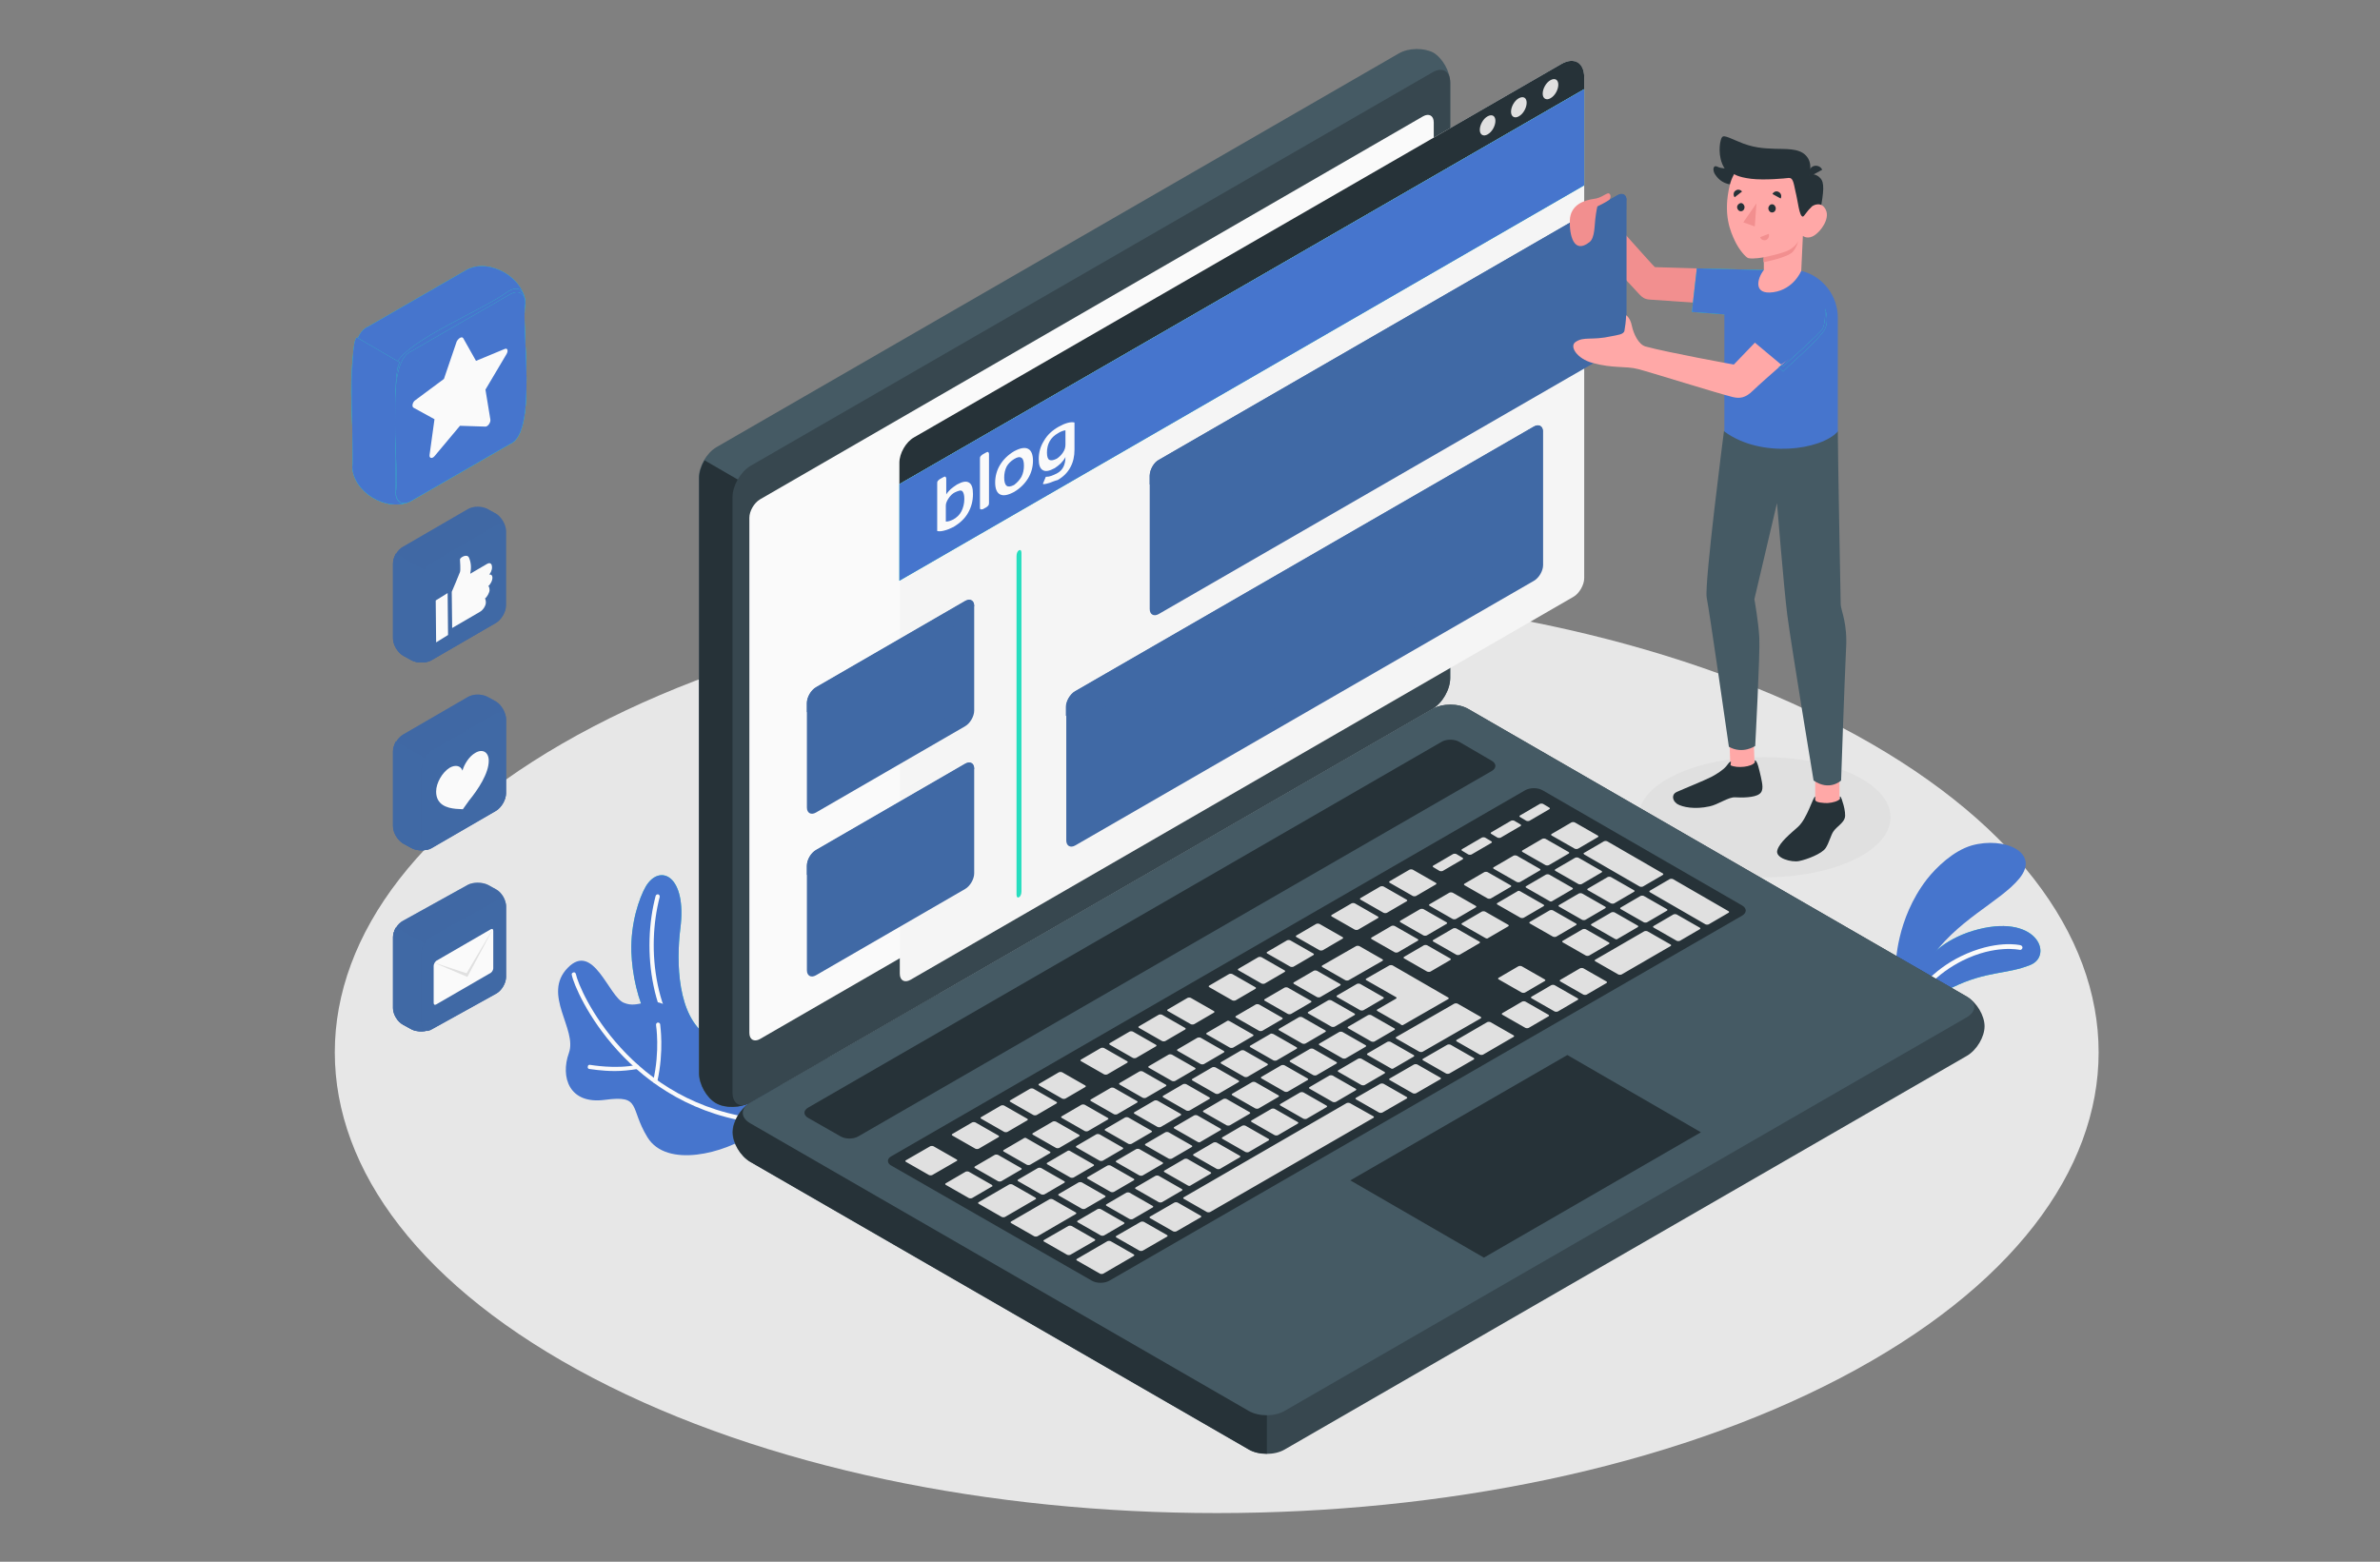 <?xml version="1.0" encoding="utf-8"?>
<!-- Generator: Adobe Illustrator 25.2.1, SVG Export Plug-In . SVG Version: 6.00 Build 0)  -->
<svg version="1.1" xmlns="http://www.w3.org/2000/svg" xmlns:xlink="http://www.w3.org/1999/xlink" x="0px" y="0px"
	 viewBox="0 0 579 380" style="enable-background:new 0 0 579 380;" xml:space="preserve">
<rect x="0" y="0" width="579" height="380" fill="#808080" stroke="none"/>
<style type="text/css">
	.st0{fill:#E7E7E7;}
	.st1{fill:#27DEBF;}
	.st2{fill:#4675CD;}
	.st3{fill:#FAFAFA;}
	.st4{fill:#4069A5;}
	.st5{opacity:0.5;fill:#4069A5;}
	.st6{fill:#E0E0E0;}
	.st7{fill:#37474F;}
	.st8{fill:#263238;}
	.st9{fill:#455A64;}
	.st10{fill:#F5F5F5;}
	.st11{fill:#3C4354;}
	.st12{fill:#1D2430;}
	.st13{fill:#F28F8F;}
	.st14{fill:#FFA8A7;}
</style>
<g id="Floor">
	<g id="XMLID_15997_">
		<g id="XMLID_15998_">
			<path class="st0" d="M144.3,335.3c83.8,43.8,219.6,43.8,303.4,0c83.8-43.8,83.8-114.7,0-158.5c-83.8-43.8-219.6-43.8-303.4,0
				C60.5,220.6,60.5,291.5,144.3,335.3z"/>
		</g>
	</g>
</g>
<g id="Plants">
	<g id="XMLID_15937_">
		<g id="XMLID_15913_">
			<g id="XMLID_15915_">
				<path class="st1" d="M465.5,249.6c0,0,1.1-5.3,9.6-9.4c8.3-4,13.1-3.1,18.8-5.4c5.8-2.3,1.6-13-14-8.3
					c-14.3,4.4-15.7,16.7-15.7,16.7L465.5,249.6z"/>
				<path class="st2" d="M465.5,249.6c0,0,1.1-5.3,9.6-9.4c8.3-4,13.1-3.1,18.8-5.4c5.8-2.3,1.6-13-14-8.3
					c-14.3,4.4-15.7,16.7-15.7,16.7L465.5,249.6z"/>
			</g>
			<g id="XMLID_15914_">
				<path class="st3" d="M464,247.6c-0.1,0-0.1,0-0.2,0c-0.3-0.1-0.4-0.4-0.3-0.7c2-5.7,7-11,13.5-14.2c8.4-4.1,14.3-2.8,14.6-2.7
					c0.3,0.1,0.5,0.4,0.4,0.7c-0.1,0.3-0.4,0.5-0.7,0.4c-0.1,0-5.9-1.3-13.8,2.6c-6.2,3.1-11.1,8.1-13,13.6
					C464.5,247.5,464.2,247.6,464,247.6z"/>
			</g>
		</g>
		<g id="XMLID_15910_">
			<g id="XMLID_15912_">
				<path class="st2" d="M464.3,243c0,0,1-3,4.8-8.9c6.6-10.2,17.5-14.6,22.2-20.4c5.1-6.3-3.7-10.2-11.6-8
					c-4.5,1.3-8.7,5.4-10.9,8.2c-7.6,9.8-7.6,21-7.6,21L464.3,243z"/>
			</g>
			<g id="XMLID_15911_">
				<path class="st2" d="M462.8,243.2C462.8,243.2,462.8,243.2,462.8,243.2c-0.3,0-0.6-0.3-0.5-0.6c0-0.1,0.3-9.5,5.5-18.8
					c6-10.8,14.9-14.6,15.3-14.8c0.3-0.1,0.6,0,0.7,0.3c0.1,0.3,0,0.6-0.3,0.7c-0.1,0-8.9,3.9-14.8,14.3c-5.1,9.1-5.4,18.3-5.4,18.3
					C463.3,243,463.1,243.2,462.8,243.2z"/>
			</g>
		</g>
	</g>
	<g id="XMLID_15855_">
		<g id="XMLID_15856_">
			<path class="st1" d="M172,252c-7.2-4.8-7.5-17.8-6.5-26c1.7-13-5-16-8.4-10.3c-1.6,2.8-3.7,8.9-3.5,15.9
				c0.4,11.1,5.2,24.3,16.8,29.1L172,252z"/>
			<path class="st2" d="M172,252c-7.2-4.8-7.5-17.8-6.5-26c1.7-13-5-16-8.4-10.3c-1.6,2.8-3.7,8.9-3.5,15.9
				c0.4,11.1,5.2,24.3,16.8,29.1L172,252z"/>
		</g>
		<g id="XMLID_15857_">
			<path class="st3" d="M170.5,260c-0.1,0-0.2,0-0.3-0.1c-12.2-10.4-14.1-29-10.7-41.9c0.1-0.3,0.3-0.4,0.6-0.4
				c0.3,0.1,0.4,0.3,0.4,0.6c-3.3,12.6-1.5,30.7,10.4,40.9c0.2,0.2,0.2,0.5,0.1,0.7C170.8,259.9,170.7,260,170.5,260z"/>
		</g>
	</g>
	<g id="XMLID_15848_">
		<g id="XMLID_15851_">
			<path class="st2" d="M182.8,276c-6.3,4.5-20.6,8.4-25.3,0.7c-4.4-7.2-1.4-10.3-10.3-9.1c-8.8,1.2-10.9-5.6-8.8-11.4
				c2.1-5.8-6.6-14.2-0.3-20.7c6.3-6.5,10,7.1,13.7,8.5c3.6,1.5,5.9-1.7,10.2,0.6c4.2,2.3,4.6,11.8,8.8,11.9
				c6.8,0.3,18.1,0.3,19,6.3C190.6,268.9,182.8,276,182.8,276z"/>
		</g>
		<g id="XMLID_15852_">
			<path class="st3" d="M185.4,273.4C185.4,273.4,185.4,273.4,185.4,273.4c-32.8-3.4-45.5-32-46.3-36.2c-0.1-0.3,0.1-0.5,0.4-0.6
				c0.3-0.1,0.5,0.1,0.6,0.4c0.8,4.1,13.2,32,45.3,35.3c0.3,0,0.5,0.3,0.4,0.5C185.9,273.2,185.7,273.4,185.4,273.4z"/>
		</g>
		<g id="XMLID_15853_">
			<path class="st3" d="M149.6,260.6c-3.3,0-6-0.5-6.2-0.5c-0.3,0-0.5-0.3-0.4-0.6c0-0.3,0.3-0.5,0.6-0.4c0.1,0,6.2,1.1,11.3,0
				c0.3-0.1,0.5,0.1,0.6,0.4c0.1,0.3-0.1,0.5-0.4,0.6C153.3,260.4,151.3,260.6,149.6,260.6z"/>
		</g>
		<g id="XMLID_15854_">
			<path class="st3" d="M159.4,263.6c0,0-0.1,0-0.1,0c-0.3-0.1-0.4-0.3-0.4-0.6c1.7-7.4,0.7-13.5,0.7-13.6c0-0.3,0.1-0.5,0.4-0.6
				c0.3,0,0.5,0.1,0.6,0.4c0,0.3,1,6.4-0.7,14C159.8,263.4,159.6,263.6,159.4,263.6z"/>
		</g>
	</g>
</g>
<g id="Icons">
	<g>
		<g id="XMLID_15872_">
			<g id="XMLID_15903_">
				<path class="st4" d="M98.1,224l15.7-8.7c1.3-0.7,3.5-0.7,4.9,0l2,1.1c1.3,0.7,2.4,2.5,2.4,4v17.3c0,1.5-1.1,3.3-2.4,4l-15.7,8.7
					c-1.3,0.7-3.5,0.7-4.9,0l-2-1.1c-1.3-0.7-2.4-2.5-2.4-4V228C95.6,226.5,96.7,224.7,98.1,224z"/>
				<path class="st5" d="M98.1,224l15.7-8.7c1.3-0.7,3.5-0.7,4.9,0l2,1.1c1.3,0.7,2.4,2.5,2.4,4v17.3c0,1.5-1.1,3.3-2.4,4l-15.7,8.7
					c-1.3,0.7-3.5,0.7-4.9,0l-2-1.1c-1.3-0.7-2.4-2.5-2.4-4V228C95.6,226.5,96.7,224.7,98.1,224z"/>
			</g>
			<g id="XMLID_15902_">
				<path class="st4" d="M123.1,220.5c0-1.5-1.1-2.1-2.4-1.3l-15.7,8.7c-1.3,0.7-2.4,2.5-2.4,4l0,17.3c0,1.5,1.1,2.1,2.4,1.3
					l15.7-8.7c1.3-0.7,2.4-2.5,2.4-4V220.5z"/>
			</g>
			<g id="XMLID_15901_">
				<path class="st4" d="M95.6,245.3c0,1.5,1.1,3.3,2.4,4l2,1.1c1.2,0.7,3.1,0.7,4.5,0.2c-1.1,0.4-2-0.2-2-1.5l0-17.3
					c0-0.7,0.3-1.6,0.7-2.3l-6.9-3.8c-0.4,0.7-0.7,1.6-0.7,2.3V245.3z"/>
				<path class="st4" d="M95.6,245.3c0,1.5,1.1,3.3,2.4,4l2,1.1c1.2,0.7,3.1,0.7,4.5,0.2c-1.1,0.4-2-0.2-2-1.5l0-17.3
					c0-0.7,0.3-1.6,0.7-2.3l-6.9-3.8c-0.4,0.7-0.7,1.6-0.7,2.3V245.3z"/>
			</g>
		</g>
		<g id="XMLID_15569_">
			<path class="st3" d="M106.1,233.8l13.3-7.7c0.4-0.2,0.6,0,0.6,0.4v9.1c0,0.4-0.3,0.9-0.6,1.1l-13.3,7.7c-0.4,0.2-0.6,0-0.6-0.4
				V235C105.5,234.6,105.8,234.1,106.1,233.8z"/>
		</g>
		<g id="XMLID_15846_">
			<polygon class="st6" points="105.5,234.2 113.5,236.8 120.1,225.7 113.7,237.7 			"/>
		</g>
	</g>
	<g>
		<g id="XMLID_15866_">
			<g id="XMLID_15871_">
				<path class="st4" d="M98.1,178.7l15.7-9.1c1.3-0.8,3.5-0.8,4.9,0l2,1.1c1.3,0.8,2.4,2.7,2.4,4.2l0,18.1c0,1.6-1.1,3.4-2.4,4.2
					l-15.7,9.1c-1.3,0.8-3.5,0.8-4.9,0l-2-1.1c-1.3-0.8-2.4-2.7-2.4-4.2v-18.1C95.6,181.4,96.7,179.5,98.1,178.7z"/>
				<path class="st5" d="M98.1,178.7l15.7-9.1c1.3-0.8,3.5-0.8,4.9,0l2,1.1c1.3,0.8,2.4,2.7,2.4,4.2l0,18.1c0,1.6-1.1,3.4-2.4,4.2
					l-15.7,9.1c-1.3,0.8-3.5,0.8-4.9,0l-2-1.1c-1.3-0.8-2.4-2.7-2.4-4.2v-18.1C95.6,181.4,96.7,179.5,98.1,178.7z"/>
			</g>
			<g id="XMLID_15870_">
				<path class="st4" d="M123.1,175c0-1.6-1.1-2.2-2.4-1.4l-15.7,9.1c-1.3,0.8-2.4,2.7-2.4,4.2V205c0,1.6,1.1,2.2,2.4,1.4l15.7-9.1
					c1.3-0.8,2.4-2.7,2.4-4.2L123.1,175z"/>
			</g>
			<g id="XMLID_15869_">
				<path class="st4" d="M95.6,201c0,1.6,1.1,3.4,2.4,4.2l2,1.1c1.2,0.7,3.1,0.8,4.5,0.2c-1.1,0.4-2-0.2-2-1.6v-18.1
					c0-0.8,0.3-1.6,0.7-2.4l-6.9-4c-0.4,0.8-0.7,1.6-0.7,2.4V201z"/>
				<path class="st4" d="M95.6,201c0,1.6,1.1,3.4,2.4,4.2l2,1.1c1.2,0.7,3.1,0.8,4.5,0.2c-1.1,0.4-2-0.2-2-1.6v-18.1
					c0-0.8,0.3-1.6,0.7-2.4l-6.9-4c-0.4,0.8-0.7,1.6-0.7,2.4V201z"/>
			</g>
		</g>
		<g id="XMLID_15847_">
			<g id="XMLID_15864_">
				<path class="st3" d="M112.6,196.9l-1.7-0.1c-2.2-0.2-4.8-1-4.8-4.2c0-2.1,1.5-4.7,3.3-5.8c1.4-0.8,2.7-0.5,3.1,0.7
					c0.5-1.7,1.7-3.5,3.1-4.3c1.8-1.1,3.3-0.2,3.3,1.9c0,3.1-2.6,7-4.8,9.7L112.6,196.9z"/>
			</g>
		</g>
	</g>
	<g>
		<g id="XMLID_15904_">
			<g id="XMLID_15909_">
				<path class="st4" d="M98.1,133l15.7-9.1c1.3-0.8,3.5-0.8,4.9,0l2,1.1c1.3,0.8,2.4,2.7,2.4,4.2v18.1c0,1.6-1.1,3.4-2.4,4.2
					l-15.7,9.1c-1.3,0.8-3.5,0.8-4.9,0l-2-1.1c-1.3-0.8-2.4-2.7-2.4-4.2v-18.1C95.6,135.6,96.7,133.7,98.1,133z"/>
				<path class="st5" d="M98.1,133l15.7-9.1c1.3-0.8,3.5-0.8,4.9,0l2,1.1c1.3,0.8,2.4,2.7,2.4,4.2v18.1c0,1.6-1.1,3.4-2.4,4.2
					l-15.7,9.1c-1.3,0.8-3.5,0.8-4.9,0l-2-1.1c-1.3-0.8-2.4-2.7-2.4-4.2v-18.1C95.6,135.6,96.7,133.7,98.1,133z"/>
			</g>
			<g id="XMLID_15908_">
				<path class="st4" d="M104.9,160.7c-1.3,0.8-2.4,0.1-2.4-1.4l0-18.1c0-1.6,1.1-3.4,2.4-4.2l15.7-9.1c1.3-0.8,2.4-0.1,2.4,1.4
					v18.1c0,1.6-1.1,3.4-2.4,4.2"/>
			</g>
			<g id="XMLID_15907_">
				<path class="st4" d="M95.6,155.3c0,1.6,1.1,3.4,2.4,4.2l2,1.1c1.2,0.7,3.1,0.8,4.5,0.2c-1.1,0.4-2-0.2-2-1.6l0-18.1
					c0-0.8,0.3-1.6,0.7-2.4l-6.9-4c-0.4,0.8-0.7,1.6-0.7,2.4V155.3z"/>
				<path class="st4" d="M95.6,155.3c0,1.6,1.1,3.4,2.4,4.2l2,1.1c1.2,0.7,3.1,0.8,4.5,0.2c-1.1,0.4-2-0.2-2-1.6l0-18.1
					c0-0.8,0.3-1.6,0.7-2.4l-6.9-4c-0.4,0.8-0.7,1.6-0.7,2.4V155.3z"/>
			</g>
		</g>
		<g id="XMLID_15867_">
			<g id="XMLID_15873_">
				<path class="st3" d="M109.9,144c0,0,1.8-4.2,2-4.8c0.2-0.6,0-2.7,0-3.1c0-0.4,1.7-1.5,2.2-0.4c0.5,1.2,0.6,2.4,0.3,3.9l4.1-2.4
					c0.9-0.5,1.2,0.2,1.2,0.8c0,0.8-0.4,1.5-0.7,1.8c0,0,0.8-0.2,0.8,0.8c0,0.6-0.4,1.5-1,2c0,0,0.3,0.2,0.3,1c0,0.5-0.6,1.7-1.1,2
					c0,0,0.2,0.4,0.2,1c0,0.7-0.6,1.8-1.5,2.3c-0.9,0.5-6.7,3.9-6.7,3.9L109.9,144z"/>
			</g>
			<g id="XMLID_15868_">
				<polygon class="st3" points="106.1,156.3 109,154.5 108.9,144.3 106,146.1 				"/>
			</g>
		</g>
	</g>
	<g id="XMLID_15863_">
		<g id="XMLID_15880_">
			<g id="XMLID_15883_">
				<path class="st1" d="M89.5,79.5c0,0,24.1-13.9,24.1-13.9c5.5-2.9,14,2,14.2,8.2c-1.1,5.4,3.1,31.5-3.7,34.2
					c0,0-24.1,13.9-24.1,13.9c-5.5,2.9-14-2-14.2-8.2C86.8,108.3,82.6,82.2,89.5,79.5z"/>
				<path class="st2" d="M89.5,79.5c0,0,24.1-13.9,24.1-13.9c5.5-2.9,14,2,14.2,8.2c-1.1,5.4,3.1,31.5-3.7,34.2
					c0,0-24.1,13.9-24.1,13.9c-5.5,2.9-14-2-14.2-8.2C86.8,108.3,82.6,82.2,89.5,79.5z"/>
			</g>
			<g id="XMLID_15875_">
				<path class="st1" d="M127.8,73.6c0-1.4-0.7-4.8-4.2-2.7c-6.3,4.7-24.2,11.6-27.3,17.7l1.9,1.9L127.8,73.6z"/>
				<path class="st2" d="M127.8,73.6c0-1.4-0.7-4.8-4.2-2.7c-6.3,4.7-24.2,11.6-27.3,17.7l1.9,1.9L127.8,73.6z"/>
			</g>
			<g id="XMLID_15882_">
				<path class="st1" d="M100,121.9c-2.1,1.2-3.7,0.2-3.7-2.2c1.1-5.4-3.1-31.5,3.7-34.2c0,0,24.1-13.9,24.1-13.9
					c2.1-1.2,3.7-0.2,3.7,2.2c-1.1,5.4,3.1,31.5-3.7,34.2"/>
				<path class="st2" d="M100,121.9c-2.1,1.2-3.7,0.2-3.7-2.2c1.1-5.4-3.1-31.5,3.7-34.2c0,0,24.1-13.9,24.1-13.9
					c2.1-1.2,3.7-0.2,3.7,2.2c-1.1,5.4,3.1,31.5-3.7,34.2"/>
			</g>
			<g id="XMLID_15881_">
				<path class="st1" d="M85.7,113.7c0.3,6,8.1,10.7,13.6,8.5c-1.8,0.7-3.1-0.3-3.1-2.5c0.4-2.5-1-30.1,1.1-31.5l-10.5-6.1
					C84.7,83.5,86.1,111.3,85.7,113.7z"/>
				<path class="st2" d="M85.7,113.7c0.3,6,8.1,10.7,13.6,8.5c-1.8,0.7-3.1-0.3-3.1-2.5c0.4-2.5-1-30.1,1.1-31.5l-10.5-6.1
					C84.7,83.5,86.1,111.3,85.7,113.7z"/>
			</g>
		</g>
		<g id="XMLID_15862_">
			<path class="st3" d="M112.7,82.3l3.1,5.5l7-2.9c0.7-0.3,0.9,0.5,0.4,1.3l-5.1,8.6l1.2,7.3c0.1,0.7-0.6,1.7-1.2,1.7l-6.2-0.2
				l-6.2,7.4c-0.6,0.7-1.3,0.5-1.2-0.3l1.2-8.7l-5.1-2.8c-0.5-0.3-0.2-1.4,0.4-1.8l7-5.2l3.1-9.1C111.6,82.2,112.4,81.8,112.7,82.3z
				"/>
		</g>
	</g>
</g>
<g id="Shadow">
	<g id="XMLID_15961_">
		<path class="st6" d="M451,209.2c-12,5.7-31.4,5.7-43.4,0c-12-5.7-12-15,0-20.7c12-5.7,31.4-5.7,43.4,0
			C462.9,194.2,462.9,203.5,451,209.2z"/>
	</g>
</g>
<g id="Device">
	<g id="XMLID_15860_">
		<g id="XMLID_15587_">
			<path class="st7" d="M178.2,275.5c0,2.6,1.9,5.8,4.3,7.2l121.3,70c2.4,1.4,6.3,1.4,8.7,0l166-95.8c2.4-1.4,4.3-4.6,4.3-7.2
				c0-2.6-1.9-5.8-4.3-7.2l-121.3-70c-2.4-1.4-6.3-1.4-8.7,0l-166,95.8C180.1,269.7,178.2,272.9,178.2,275.5z"/>
		</g>
		<g id="XMLID_15874_">
			<path class="st8" d="M228.3,241.9l-45.7,26.4c-2.4,1.4-4.3,4.6-4.3,7.2c0,2.6,1.9,5.8,4.3,7.2l121.3,70c1.2,0.7,2.8,1,4.3,1
				V241.9H228.3z"/>
		</g>
		<g id="XMLID_15585_">
			<path class="st9" d="M174.1,268.4c-2.2-1.3-4.1-4.6-4.1-7.3l0-144.8c0-2.8,1.9-6.1,4.3-7.5l166-95.8c2.4-1.4,6.1-1.4,8.4-0.2
				c2.2,1.3,4.1,4.6,4.1,7.3v144.8c0,2.8-1.9,6.1-4.3,7.5l-166,95.8C180.1,269.7,176.4,269.7,174.1,268.4z"/>
		</g>
		<g id="XMLID_15592_">
			<path class="st8" d="M190.4,123l-19-11c-0.8,1.4-1.3,2.9-1.3,4.3l0,144.8c0,2.8,1.8,6,4.1,7.3c2.2,1.3,6,1.2,8.4-0.2l18.9-10.9
				L190.4,123z"/>
		</g>
		<g id="XMLID_15584_">
			<path class="st7" d="M178.2,121v144.8c0,2.8,1.9,3.9,4.3,2.5l166-95.8c2.4-1.4,4.3-4.7,4.3-7.5V20.1c0-2.8-1.9-3.9-4.3-2.5
				l-166,95.8C180.1,114.9,178.2,118.2,178.2,121z"/>
		</g>
		<g id="XMLID_15586_">
			<path class="st9" d="M182.5,273.3l121.3,70c2.4,1.4,6.3,1.4,8.7,0l166-95.8c2.4-1.4,2.4-3.6,0-5l-121.3-70
				c-2.4-1.4-6.3-1.4-8.7,0l-166,95.8C180.1,269.7,180.1,271.9,182.5,273.3z"/>
		</g>
		<g id="XMLID_15588_">
			<path class="st3" d="M184.9,121.5l161.3-93.2c1.4-0.8,2.6-0.2,2.6,1.5v125.3c0,1.7-1.2,3.7-2.6,4.5l-161.3,93.2
				c-1.4,0.8-2.6,0.2-2.6-1.5V126C182.3,124.4,183.4,122.4,184.9,121.5z"/>
		</g>
		<g id="XMLID_15589_">
			<path class="st8" d="M196.6,269.5l154.1-89c1.2-0.7,3.1-0.7,4.3,0l7.9,4.6c1.2,0.7,1.2,1.8,0,2.5l-154.1,88.9
				c-1.2,0.7-3.1,0.7-4.3,0l-7.9-4.5C195.4,271.3,195.4,270.2,196.6,269.5z"/>
		</g>
		<g id="XMLID_15590_">
			<path class="st8" d="M216.9,281.3l154.1-89c1.2-0.7,3.1-0.7,4.3,0l48.5,28c1.2,0.7,1.2,1.8,0,2.5l-153.9,88.8
				c-1.2,0.7-3.1,0.7-4.3,0l-48.6-27.9C215.7,283.1,215.7,281.9,216.9,281.3z"/>
		</g>
		<g id="XMLID_15605_">
			<path class="st6" d="M355.1,232.3l4.8-2.8c0.2-0.1,0.2-0.3,0-0.4l-5.6-3.2c-0.2-0.1-0.6-0.1-0.8,0l-4.8,2.8
				c-0.2,0.1-0.2,0.3,0,0.4l5.6,3.2C354.5,232.4,354.8,232.4,355.1,232.3z M345.5,221.2l-4.8,2.8c-0.2,0.1-0.2,0.3,0,0.4l5.6,3.2
				c0.2,0.1,0.6,0.1,0.8,0l4.8-2.8c0.2-0.1,0.2-0.3,0-0.4l-5.6-3.2C346.1,221.1,345.7,221.1,345.5,221.2z M329.9,230.2l-8.2,4.7
				c-0.2,0.1-0.2,0.3,0,0.4l5.6,3.2c0.2,0.1,0.6,0.1,0.8,0l8.2-4.7c0.2-0.1,0.2-0.3,0-0.4l-5.6-3.2
				C330.5,230.1,330.1,230.1,329.9,230.2z M338.5,225.3l-4.8,2.8c-0.2,0.1-0.2,0.3,0,0.4l5.6,3.2c0.2,0.1,0.6,0.1,0.8,0l4.8-2.8
				c0.2-0.1,0.2-0.3,0-0.4l-5.6-3.2C339,225.2,338.7,225.2,338.5,225.3z M319.6,236.2l-4.8,2.8c-0.2,0.1-0.2,0.3,0,0.4l5.6,3.2
				c0.2,0.1,0.6,0.1,0.8,0l4.8-2.8c0.2-0.1,0.2-0.3,0-0.4l-5.6-3.2C320.1,236.1,319.8,236.1,319.6,236.2z M312.5,240.3l-4.8,2.8
				c-0.2,0.1-0.2,0.3,0,0.4l5.6,3.2c0.2,0.1,0.6,0.1,0.8,0l4.8-2.8c0.2-0.1,0.2-0.3,0-0.4l-5.6-3.2
				C313.1,240.2,312.7,240.2,312.5,240.3z M334.4,253.4l4.8-2.8c0.2-0.1,0.2-0.3,0-0.4l-5.6-3.2c-0.2-0.1-0.6-0.1-0.8,0l-4.8,2.8
				c-0.2,0.1-0.2,0.3,0,0.4l5.6,3.2C333.9,253.5,334.2,253.5,334.4,253.4z M327.4,257.5l4.8-2.8c0.2-0.1,0.2-0.3,0-0.4l-5.6-3.2
				c-0.2-0.1-0.6-0.1-0.8,0l-4.8,2.8c-0.2,0.1-0.2,0.3,0,0.4l5.6,3.2C326.8,257.6,327.2,257.6,327.4,257.5z M320.3,261.6l4.8-2.8
				c0.2-0.1,0.2-0.3,0-0.4l-5.6-3.2c-0.2-0.1-0.6-0.1-0.8,0l-4.8,2.8c-0.2,0.1-0.2,0.3,0,0.4l5.6,3.2
				C319.8,261.7,320.1,261.7,320.3,261.6z M313.3,265.6l4.8-2.8c0.2-0.1,0.2-0.3,0-0.4l-5.6-3.2c-0.2-0.1-0.6-0.1-0.8,0l-4.8,2.8
				c-0.2,0.1-0.2,0.3,0,0.4l5.6,3.2C312.7,265.7,313.1,265.7,313.3,265.6z M348,236.4l4.8-2.8c0.2-0.1,0.2-0.3,0-0.4l-5.6-3.2
				c-0.2-0.1-0.6-0.1-0.8,0l-4.8,2.8c-0.2,0.1-0.2,0.3,0,0.4l5.6,3.2C347.5,236.5,347.8,236.5,348,236.4z M341.5,249.3l10.8-6.2
				c0.2-0.1,0.2-0.3,0-0.4l-13.5-7.8c-0.2-0.1-0.6-0.1-0.8,0l-5.6,3.2c-0.2,0.1-0.2,0.3,0,0.4l7.2,4.1c0.2,0.1,0.2,0.3,0,0.4
				l-4.5,2.6c-0.2,0.1-0.2,0.3,0,0.4l5.6,3.2C340.9,249.5,341.3,249.5,341.5,249.3z M305.5,244.4l-4.8,2.8c-0.2,0.1-0.2,0.3,0,0.4
				l5.6,3.2c0.2,0.1,0.6,0.1,0.8,0l4.8-2.8c0.2-0.1,0.2-0.3,0-0.4l-5.6-3.2C306,244.3,305.7,244.3,305.5,244.4z M298.4,248.5
				l-4.8,2.8c-0.2,0.1-0.2,0.3,0,0.4l5.6,3.2c0.2,0.1,0.6,0.1,0.8,0l4.8-2.8c0.2-0.1,0.2-0.3,0-0.4l-5.6-3.2
				C298.9,248.3,298.6,248.3,298.4,248.5z M263.2,294.1c0.2,0.1,0.6,0.1,0.8,0l4.8-2.8c0.2-0.1,0.2-0.3,0-0.4l-5.6-3.2
				c-0.2-0.1-0.6-0.1-0.8,0l-4.8,2.8c-0.2,0.1-0.2,0.3,0,0.4L263.2,294.1z M242,281l-4.8,2.8c-0.2,0.1-0.2,0.3,0,0.4l5.6,3.2
				c0.2,0.1,0.6,0.1,0.8,0l4.8-2.8c0.2-0.1,0.2-0.3,0-0.4l-5.6-3.2C242.5,280.9,242.2,280.9,242,281z M253.3,290.6
				c0.2,0.1,0.6,0.1,0.8,0l4.8-2.8c0.2-0.1,0.2-0.3,0-0.4l-5.6-3.2c-0.2-0.1-0.6-0.1-0.8,0l-4.8,2.8c-0.2,0.1-0.2,0.3,0,0.4
				L253.3,290.6z M275.6,296.6l4.8-2.8c0.2-0.1,0.2-0.3,0-0.4l-5.6-3.2c-0.2-0.1-0.6-0.1-0.8,0l-4.8,2.8c-0.2,0.1-0.2,0.3,0,0.4
				l5.6,3.2C275.1,296.7,275.4,296.7,275.6,296.6z M267.8,300.6c0.2,0.1,0.6,0.1,0.8,0l4.8-2.8c0.2-0.1,0.2-0.3,0-0.4l-5.6-3.2
				c-0.2-0.1-0.6-0.1-0.8,0l-4.8,2.8c-0.2,0.1-0.2,0.3,0,0.4L267.8,300.6z M249,277l-4.8,2.8c-0.2,0.1-0.2,0.3,0,0.4l5.6,3.2
				c0.2,0.1,0.6,0.1,0.8,0l4.8-2.8c0.2-0.1,0.2-0.3,0-0.4l-5.6-3.2C249.6,276.8,249.2,276.8,249,277z M284.3,256.6l-4.8,2.8
				c-0.2,0.1-0.2,0.3,0,0.4l5.6,3.2c0.2,0.1,0.6,0.1,0.8,0l4.8-2.8c0.2-0.1,0.2-0.3,0-0.4l-5.6-3.2
				C284.8,256.5,284.5,256.5,284.3,256.6z M256.1,272.9l-4.8,2.8c-0.2,0.1-0.2,0.3,0,0.4l5.6,3.2c0.2,0.1,0.6,0.1,0.8,0l4.8-2.8
				c0.2-0.1,0.2-0.3,0-0.4l-5.6-3.2C256.6,272.8,256.3,272.8,256.1,272.9z M291.3,252.5l-4.8,2.8c-0.2,0.1-0.2,0.3,0,0.4l5.6,3.2
				c0.2,0.1,0.6,0.1,0.8,0l4.8-2.8c0.2-0.1,0.2-0.3,0-0.4l-5.6-3.2C291.9,252.4,291.6,252.4,291.3,252.5z M277.2,260.7l-4.8,2.8
				c-0.2,0.1-0.2,0.3,0,0.4l5.6,3.2c0.2,0.1,0.6,0.1,0.8,0l4.8-2.8c0.2-0.1,0.2-0.3,0-0.4l-5.6-3.2
				C277.8,260.6,277.4,260.6,277.2,260.7z M270.2,264.7l-4.8,2.8c-0.2,0.1-0.2,0.3,0,0.4l5.6,3.2c0.2,0.1,0.6,0.1,0.8,0l4.8-2.8
				c0.2-0.1,0.2-0.3,0-0.4l-5.6-3.2C270.7,264.6,270.4,264.6,270.2,264.7z M263.1,268.8l-4.8,2.8c-0.2,0.1-0.2,0.3,0,0.4l5.6,3.2
				c0.2,0.1,0.6,0.1,0.8,0l4.8-2.8c0.2-0.1,0.2-0.3,0-0.4l-5.6-3.2C263.7,268.7,263.3,268.7,263.1,268.8z M299.2,273.8l4.8-2.8
				c0.2-0.1,0.2-0.3,0-0.4l-5.6-3.2c-0.2-0.1-0.6-0.1-0.8,0l-4.8,2.8c-0.2,0.1-0.2,0.3,0,0.4l5.6,3.2
				C298.6,273.9,299,273.9,299.2,273.8z M361.1,212.2l-4.8,2.8c-0.2,0.1-0.2,0.3,0,0.4l5.6,3.2c0.2,0.1,0.6,0.1,0.8,0l4.8-2.8
				c0.2-0.1,0.2-0.3,0-0.4l-5.6-3.2C361.7,212.1,361.3,212.1,361.1,212.2z M352.6,217.2l-4.8,2.8c-0.2,0.1-0.2,0.3,0,0.4l5.6,3.2
				c0.2,0.1,0.6,0.1,0.8,0l4.8-2.8c0.2-0.1,0.2-0.3,0-0.4l-5.6-3.2C353.1,217.1,352.8,217.1,352.6,217.2z M368.2,208.2l-4.8,2.8
				c-0.2,0.1-0.2,0.3,0,0.4l5.6,3.2c0.2,0.1,0.6,0.1,0.8,0l4.8-2.8c0.2-0.1,0.2-0.3,0-0.4l-5.6-3.2
				C368.7,208.1,368.4,208.1,368.2,208.2z M331.7,245.8l4.8-2.8c0.2-0.1,0.2-0.3,0-0.4l-5.6-3.2c-0.2-0.1-0.6-0.1-0.8,0l-4.8,2.8
				c-0.2,0.1-0.2,0.3,0,0.4l5.6,3.2C331.1,245.9,331.5,245.9,331.7,245.8z M376,204.1c-0.2-0.1-0.6-0.1-0.8,0l-4.8,2.8
				c-0.2,0.1-0.2,0.3,0,0.4l5.6,3.2c0.2,0.1,0.6,0.1,0.8,0l4.8-2.8c0.2-0.1,0.2-0.3,0-0.4L376,204.1z M306.2,269.7l4.8-2.8
				c0.2-0.1,0.2-0.3,0-0.4l-5.6-3.2c-0.2-0.1-0.6-0.1-0.8,0l-4.8,2.8c-0.2,0.1-0.2,0.3,0,0.4l5.6,3.2
				C305.7,269.8,306,269.8,306.2,269.7z M392.7,219.8l4.8-2.8c0.2-0.1,0.2-0.3,0-0.4l-5.6-3.2c-0.2-0.1-0.6-0.1-0.8,0l-4.8,2.8
				c-0.2,0.1-0.2,0.3,0,0.4l5.6,3.2C392.2,219.9,392.5,219.9,392.7,219.8z M377.7,219.2l4.8-2.8c0.2-0.1,0.2-0.3,0-0.4l-5.6-3.2
				c-0.2-0.1-0.6-0.1-0.8,0l-4.8,2.8c-0.2,0.1-0.2,0.3,0,0.4l5.6,3.2C377.1,219.4,377.5,219.4,377.7,219.2z M384,208.7
				c-0.2-0.1-0.6-0.1-0.8,0l-4.8,2.8c-0.2,0.1-0.2,0.3,0,0.4l5.6,3.2c0.2,0.1,0.6,0.1,0.8,0l4.8-2.8c0.2-0.1,0.2-0.3,0-0.4
				L384,208.7z M385.4,207.9l13.5,7.8c0.2,0.1,0.6,0.1,0.8,0l4.8-2.8c0.2-0.1,0.2-0.3,0-0.4l-13.5-7.8c-0.2-0.1-0.6-0.1-0.8,0
				l-4.8,2.8C385.2,207.5,385.2,207.7,385.4,207.9z M369.1,216.9l-4.8,2.8c-0.2,0.1-0.2,0.3,0,0.4l5.6,3.2c0.2,0.1,0.6,0.1,0.8,0
				l4.8-2.8c0.2-0.1,0.2-0.3,0-0.4l-5.6-3.2C369.6,216.7,369.3,216.7,369.1,216.9z M316,247.5l-4.8,2.8c-0.2,0.1-0.2,0.3,0,0.4
				l5.6,3.2c0.2,0.1,0.6,0.1,0.8,0l4.8-2.8c0.2-0.1,0.2-0.3,0-0.4l-5.6-3.2C316.6,247.4,316.2,247.4,316,247.5z M384.9,223.8
				c0.2,0.1,0.6,0.1,0.8,0l4.8-2.8c0.2-0.1,0.2-0.3,0-0.4l-5.6-3.2c-0.2-0.1-0.6-0.1-0.8,0l-4.8,2.8c-0.2,0.1-0.2,0.3,0,0.4
				L384.9,223.8z M323.1,243.4l-4.8,2.8c-0.2,0.1-0.2,0.3,0,0.4l5.6,3.2c0.2,0.1,0.6,0.1,0.8,0l4.8-2.8c0.2-0.1,0.2-0.3,0-0.4
				l-5.6-3.2C323.6,243.3,323.3,243.3,323.1,243.4z M270.2,290c0.2,0.1,0.6,0.1,0.8,0l4.8-2.8c0.2-0.1,0.2-0.3,0-0.4l-5.6-3.2
				c-0.2-0.1-0.6-0.1-0.8,0l-4.8,2.8c-0.2,0.1-0.2,0.3,0,0.4L270.2,290z M259.6,280.1l-4.8,2.8c-0.2,0.1-0.2,0.3,0,0.4l5.6,3.2
				c0.2,0.1,0.6,0.1,0.8,0l4.8-2.8c0.2-0.1,0.2-0.3,0-0.4l-5.6-3.2C260.2,279.9,259.8,279.9,259.6,280.1z M278,286l4.8-2.8
				c0.2-0.1,0.2-0.3,0-0.4l-5.6-3.2c-0.2-0.1-0.6-0.1-0.8,0l-4.8,2.8c-0.2,0.1-0.2,0.3,0,0.4l5.6,3.2
				C277.5,286.1,277.8,286.1,278,286z M285.1,281.9l4.8-2.8c0.2-0.1,0.2-0.3,0-0.4l-5.6-3.2c-0.2-0.1-0.6-0.1-0.8,0l-4.8,2.8
				c-0.2,0.1-0.2,0.3,0,0.4l5.6,3.2C284.5,282,284.9,282,285.1,281.9z M292.1,277.8l4.8-2.8c0.2-0.1,0.2-0.3,0-0.4l-5.6-3.2
				c-0.2-0.1-0.6-0.1-0.8,0l-4.8,2.8c-0.2,0.1-0.2,0.3,0,0.4l5.6,3.2C291.6,278,291.9,278,292.1,277.8z M266.7,276l-4.8,2.8
				c-0.2,0.1-0.2,0.3,0,0.4l5.6,3.2c0.2,0.1,0.6,0.1,0.8,0l4.8-2.8c0.2-0.1,0.2-0.3,0-0.4l-5.6-3.2
				C267.2,275.9,266.9,275.9,266.7,276z M273.7,271.9l-4.8,2.8c-0.2,0.1-0.2,0.3,0,0.4l5.6,3.2c0.2,0.1,0.6,0.1,0.8,0l4.8-2.8
				c0.2-0.1,0.2-0.3,0-0.4l-5.6-3.2C274.3,271.8,273.9,271.8,273.7,271.9z M301.9,255.6l-4.8,2.8c-0.2,0.1-0.2,0.3,0,0.4l5.6,3.2
				c0.2,0.1,0.6,0.1,0.8,0l4.8-2.8c0.2-0.1,0.2-0.3,0-0.4l-5.6-3.2C302.5,255.5,302.1,255.5,301.9,255.6z M294.9,259.7l-4.8,2.8
				c-0.2,0.1-0.2,0.3,0,0.4l5.6,3.2c0.2,0.1,0.6,0.1,0.8,0l4.8-2.8c0.2-0.1,0.2-0.3,0-0.4l-5.6-3.2
				C295.4,259.6,295.1,259.6,294.9,259.7z M309,251.6l-4.8,2.8c-0.2,0.1-0.2,0.3,0,0.4l5.6,3.2c0.2,0.1,0.6,0.1,0.8,0l4.8-2.8
				c0.2-0.1,0.2-0.3,0-0.4l-5.6-3.2C309.5,251.5,309.2,251.4,309,251.6z M280.8,267.8l-4.8,2.8c-0.2,0.1-0.2,0.3,0,0.4l5.6,3.2
				c0.2,0.1,0.6,0.1,0.8,0l4.8-2.8c0.2-0.1,0.2-0.3,0-0.4l-5.6-3.2C281.3,267.7,281,267.7,280.8,267.8z M287.8,263.8l-4.8,2.8
				c-0.2,0.1-0.2,0.3,0,0.4l5.6,3.2c0.2,0.1,0.6,0.1,0.8,0l4.8-2.8c0.2-0.1,0.2-0.3,0-0.4l-5.6-3.2
				C288.4,263.7,288,263.7,287.8,263.8z M282.7,292.5l4.8-2.8c0.2-0.1,0.2-0.3,0-0.4l-5.6-3.2c-0.2-0.1-0.6-0.1-0.8,0l-4.8,2.8
				c-0.2,0.1-0.2,0.3,0,0.4l5.6,3.2C282.1,292.6,282.5,292.6,282.7,292.5z M241.3,288.3l-5.6-3.2c-0.2-0.1-0.6-0.1-0.8,0l-4.8,2.8
				c-0.2,0.1-0.2,0.3,0,0.4l5.6,3.2c0.2,0.1,0.6,0.1,0.8,0l4.8-2.8C241.5,288.7,241.5,288.5,241.3,288.3z M251.9,291.4l-5.6-3.2
				c-0.2-0.1-0.6-0.1-0.8,0l-7.4,4.3c-0.2,0.1-0.2,0.3,0,0.4l5.6,3.2c0.2,0.1,0.6,0.1,0.8,0l7.4-4.3
				C252.1,291.8,252.1,291.6,251.9,291.4z M232.7,282.1l-5.6-3.2c-0.2-0.1-0.6-0.1-0.8,0l-5.9,3.4c-0.2,0.1-0.2,0.3,0,0.4l5.6,3.2
				c0.2,0.1,0.6,0.1,0.8,0l5.9-3.4C233,282.4,232.9,282.2,232.7,282.1z M237.3,279.5c0.2,0.1,0.6,0.1,0.8,0l4.8-2.8
				c0.2-0.1,0.2-0.3,0-0.4l-5.6-3.2c-0.2-0.1-0.6-0.1-0.8,0l-4.8,2.8c-0.2,0.1-0.2,0.3,0,0.4L237.3,279.5z M261.7,295l-5.6-3.2
				c-0.2-0.1-0.6-0.1-0.8,0l-9.3,5.4c-0.2,0.1-0.2,0.3,0,0.4l5.6,3.2c0.2,0.1,0.6,0.1,0.8,0l9.3-5.4
				C261.9,295.3,261.9,295.1,261.7,295z M266.3,301.5l-5.6-3.2c-0.2-0.1-0.6-0.1-0.8,0l-5.9,3.4c-0.2,0.1-0.2,0.3,0,0.4l5.6,3.2
				c0.2,0.1,0.6,0.1,0.8,0l5.9-3.4C266.5,301.8,266.5,301.6,266.3,301.5z M289.7,249.2c0.2,0.1,0.6,0.1,0.8,0l4.8-2.8
				c0.2-0.1,0.2-0.3,0-0.4l-5.6-3.2c-0.2-0.1-0.6-0.1-0.8,0l-4.8,2.8c-0.2,0.1-0.2,0.3,0,0.4L289.7,249.2z M275.6,257.4
				c0.2,0.1,0.6,0.1,0.8,0l4.8-2.8c0.2-0.1,0.2-0.3,0-0.4l-5.6-3.2c-0.2-0.1-0.6-0.1-0.8,0l-4.8,2.8c-0.2,0.1-0.2,0.3,0,0.4
				L275.6,257.4z M244.3,275.4c0.2,0.1,0.6,0.1,0.8,0l4.8-2.8c0.2-0.1,0.2-0.3,0-0.4l-5.6-3.2c-0.2-0.1-0.6-0.1-0.8,0l-4.8,2.8
				c-0.2,0.1-0.2,0.3,0,0.4L244.3,275.4z M282.7,253.3c0.2,0.1,0.6,0.1,0.8,0l4.8-2.8c0.2-0.1,0.2-0.3,0-0.4l-5.6-3.2
				c-0.2-0.1-0.6-0.1-0.8,0l-4.8,2.8c-0.2,0.1-0.2,0.3,0,0.4L282.7,253.3z M268.6,261.4c0.2,0.1,0.6,0.1,0.8,0l4.8-2.8
				c0.2-0.1,0.2-0.3,0-0.4l-5.6-3.2c-0.2-0.1-0.6-0.1-0.8,0l-4.8,2.8c-0.2,0.1-0.2,0.3,0,0.4L268.6,261.4z M270.2,302
				c-0.2-0.1-0.6-0.1-0.8,0l-7.4,4.3c-0.2,0.1-0.2,0.3,0,0.4l5.6,3.2c0.2,0.1,0.6,0.1,0.8,0l7.4-4.3c0.2-0.1,0.2-0.3,0-0.4
				L270.2,302z M258.4,267.3c0.2,0.1,0.6,0.1,0.8,0l4.8-2.8c0.2-0.1,0.2-0.3,0-0.4l-5.6-3.2c-0.2-0.1-0.6-0.1-0.8,0l-4.8,2.8
				c-0.2,0.1-0.2,0.3,0,0.4L258.4,267.3z M251.4,271.3c0.2,0.1,0.6,0.1,0.8,0l4.8-2.8c0.2-0.1,0.2-0.3,0-0.4l-5.6-3.2
				c-0.2-0.1-0.6-0.1-0.8,0l-4.8,2.8c-0.2,0.1-0.2,0.3,0,0.4L251.4,271.3z M400.8,226.6c-0.2-0.1-0.6-0.1-0.8,0l-11.9,6.9
				c-0.2,0.1-0.2,0.3,0,0.4l5.6,3.2c0.2,0.1,0.6,0.1,0.8,0l11.9-6.9c0.2-0.1,0.2-0.3,0-0.4L400.8,226.6z M385.2,235.6
				c-0.2-0.1-0.6-0.1-0.8,0l-4.8,2.8c-0.2,0.1-0.2,0.3,0,0.4l5.6,3.2c0.2,0.1,0.6,0.1,0.8,0l4.8-2.8c0.2-0.1,0.2-0.3,0-0.4
				L385.2,235.6z M289.7,288.4l4.8-2.8c0.2-0.1,0.2-0.3,0-0.4l-5.6-3.2c-0.2-0.1-0.6-0.1-0.8,0l-4.8,2.8c-0.2,0.1-0.2,0.3,0,0.4
				l5.6,3.2C289.2,288.6,289.5,288.6,289.7,288.4z M371.1,243.7c-0.2-0.1-0.6-0.1-0.8,0l-4.8,2.8c-0.2,0.1-0.2,0.3,0,0.4l5.6,3.2
				c0.2,0.1,0.6,0.1,0.8,0l4.8-2.8c0.2-0.1,0.2-0.3,0-0.4L371.1,243.7z M407.9,222.5c-0.2-0.1-0.6-0.1-0.8,0l-4.8,2.8
				c-0.2,0.1-0.2,0.3,0,0.4l5.6,3.2c0.2,0.1,0.6,0.1,0.8,0l4.8-2.8c0.2-0.1,0.2-0.3,0-0.4L407.9,222.5z M420.5,221.7l-13.5-7.8
				c-0.2-0.1-0.6-0.1-0.8,0l-4.8,2.8c-0.2,0.1-0.2,0.3,0,0.4l13.5,7.8c0.2,0.1,0.6,0.1,0.8,0l4.8-2.8
				C420.7,222,420.7,221.8,420.5,221.7z M344.8,259c-0.2-0.1-0.6-0.1-0.8,0l-5.9,3.4c-0.2,0.1-0.2,0.3,0,0.4l5.6,3.2
				c0.2,0.1,0.6,0.1,0.8,0l5.9-3.4c0.2-0.1,0.2-0.3,0-0.4L344.8,259z M362.6,248.7c-0.2-0.1-0.6-0.1-0.8,0l-7.4,4.3
				c-0.2,0.1-0.2,0.3,0,0.4l5.6,3.2c0.2,0.1,0.6,0.1,0.8,0l7.4-4.3c0.2-0.1,0.2-0.3,0-0.4L362.6,248.7z M328.4,268.4
				c-0.2-0.1-0.6-0.1-0.8,0L288,291.3c-0.2,0.1-0.2,0.3,0,0.4l5.6,3.2c0.2,0.1,0.6,0.1,0.8,0l39.7-22.9c0.2-0.1,0.2-0.3,0-0.4
				L328.4,268.4z M286.5,292.6c-0.2-0.1-0.6-0.1-0.8,0l-5.9,3.4c-0.2,0.1-0.2,0.3,0,0.4l5.6,3.2c0.2,0.1,0.6,0.1,0.8,0l5.9-3.4
				c0.2-0.1,0.2-0.3,0-0.4L286.5,292.6z M336.6,263.7c-0.2-0.1-0.6-0.1-0.8,0l-5.9,3.4c-0.2,0.1-0.2,0.3,0,0.4l5.6,3.2
				c0.2,0.1,0.6,0.1,0.8,0l5.9-3.4c0.2-0.1,0.2-0.3,0-0.4L336.6,263.7z M278.3,297.3c-0.2-0.1-0.6-0.1-0.8,0l-5.9,3.4
				c-0.2,0.1-0.2,0.3,0,0.4l5.6,3.2c0.2,0.1,0.6,0.1,0.8,0l5.9-3.4c0.2-0.1,0.2-0.3,0-0.4L278.3,297.3z M352.9,254.2
				c-0.2-0.1-0.6-0.1-0.8,0l-5.9,3.4c-0.2,0.1-0.2,0.3,0,0.4l5.6,3.2c0.2,0.1,0.6,0.1,0.8,0l5.9-3.4c0.2-0.1,0.2-0.3,0-0.4
				L352.9,254.2z M378.2,239.7c-0.2-0.1-0.6-0.1-0.8,0l-4.8,2.8c-0.2,0.1-0.2,0.3,0,0.4l5.6,3.2c0.2,0.1,0.6,0.1,0.8,0l4.8-2.8
				c0.2-0.1,0.2-0.3,0-0.4L378.2,239.7z M393.6,228.4l4.8-2.8c0.2-0.1,0.2-0.3,0-0.4l-5.6-3.2c-0.2-0.1-0.6-0.1-0.8,0l-4.8,2.8
				c-0.2,0.1-0.2,0.3,0,0.4l5.6,3.2C393.1,228.6,393.4,228.6,393.6,228.4z M362.1,228.2l4.8-2.8c0.2-0.1,0.2-0.3,0-0.4l-5.6-3.2
				c-0.2-0.1-0.6-0.1-0.8,0l-4.8,2.8c-0.2,0.1-0.2,0.3,0,0.4l5.6,3.2C361.6,228.4,361.9,228.4,362.1,228.2z M346.1,255.9l14.1-8.1
				c0.2-0.1,0.2-0.3,0-0.4l-5.6-3.2c-0.2-0.1-0.6-0.1-0.8,0l-14.1,8.1c-0.2,0.1-0.2,0.3,0,0.4l5.6,3.2
				C345.6,256,345.9,256,346.1,255.9z M385.8,232.5c0.2,0.1,0.6,0.1,0.8,0l4.8-2.8c0.2-0.1,0.2-0.3,0-0.4l-5.6-3.2
				c-0.2-0.1-0.6-0.1-0.8,0l-4.8,2.8c-0.2,0.1-0.2,0.3,0,0.4L385.8,232.5z M378.6,227.9l4.8-2.8c0.2-0.1,0.2-0.3,0-0.4l-5.6-3.2
				c-0.2-0.1-0.6-0.1-0.8,0l-4.8,2.8c-0.2,0.1-0.2,0.3,0,0.4l5.6,3.2C378.1,228,378.4,228,378.6,227.9z M339.1,259.9l4.8-2.8
				c0.2-0.1,0.2-0.3,0-0.4l-5.6-3.2c-0.2-0.1-0.6-0.1-0.8,0l-4.8,2.8c-0.2,0.1-0.2,0.3,0,0.4l5.6,3.2
				C338.5,260.1,338.9,260.1,339.1,259.9z M370.2,241.5c0.2,0.1,0.6,0.1,0.8,0l4.8-2.8c0.2-0.1,0.2-0.3,0-0.4l-5.6-3.2
				c-0.2-0.1-0.6-0.1-0.8,0l-4.8,2.8c-0.2,0.1-0.2,0.3,0,0.4L370.2,241.5z M303.8,280.3l4.8-2.8c0.2-0.1,0.2-0.3,0-0.4l-5.6-3.2
				c-0.2-0.1-0.6-0.1-0.8,0l-4.8,2.8c-0.2,0.1-0.2,0.3,0,0.4l5.6,3.2C303.3,280.4,303.6,280.4,303.8,280.3z M310.9,276.2l4.8-2.8
				c0.2-0.1,0.2-0.3,0-0.4l-5.6-3.2c-0.2-0.1-0.6-0.1-0.8,0l-4.8,2.8c-0.2,0.1-0.2,0.3,0,0.4l5.6,3.2
				C310.3,276.3,310.7,276.3,310.9,276.2z M296.8,284.4l4.8-2.8c0.2-0.1,0.2-0.3,0-0.4l-5.6-3.2c-0.2-0.1-0.6-0.1-0.8,0l-4.8,2.8
				c-0.2,0.1-0.2,0.3,0,0.4l5.6,3.2C296.2,284.5,296.6,284.5,296.8,284.4z M325,268.1l4.8-2.8c0.2-0.1,0.2-0.3,0-0.4l-5.6-3.2
				c-0.2-0.1-0.6-0.1-0.8,0l-4.8,2.8c-0.2,0.1-0.2,0.3,0,0.4l5.6,3.2C324.4,268.2,324.8,268.2,325,268.1z M317.9,272.2l4.8-2.8
				c0.2-0.1,0.2-0.3,0-0.4l-5.6-3.2c-0.2-0.1-0.6-0.1-0.8,0l-4.8,2.8c-0.2,0.1-0.2,0.3,0,0.4l5.6,3.2
				C317.4,272.3,317.7,272.3,317.9,272.2z M332,264l4.8-2.8c0.2-0.1,0.2-0.3,0-0.4l-5.6-3.2c-0.2-0.1-0.6-0.1-0.8,0l-4.8,2.8
				c-0.2,0.1-0.2,0.3,0,0.4l5.6,3.2C331.5,264.1,331.8,264.1,332,264z M364.3,203.8c0.2,0.1,0.6,0.1,0.8,0l4.8-2.8
				c0.2-0.1,0.2-0.3,0-0.4l-1.5-0.9c-0.2-0.1-0.6-0.1-0.8,0l-4.8,2.8c-0.2,0.1-0.2,0.3,0,0.4L364.3,203.8z M329.6,226.2
				c0.2,0.1,0.6,0.1,0.8,0l4.8-2.8c0.2-0.1,0.2-0.3,0-0.4l-5.6-3.2c-0.2-0.1-0.6-0.1-0.8,0l-4.8,2.8c-0.2,0.1-0.2,0.3,0,0.4
				L329.6,226.2z M343.7,218c0.2,0.1,0.6,0.1,0.8,0l4.8-2.8c0.2-0.1,0.2-0.3,0-0.4l-5.6-3.2c-0.2-0.1-0.6-0.1-0.8,0l-4.8,2.8
				c-0.2,0.1-0.2,0.3,0,0.4L343.7,218z M321,231.2c0.2,0.1,0.6,0.1,0.8,0l4.8-2.8c0.2-0.1,0.2-0.3,0-0.4l-5.6-3.2
				c-0.2-0.1-0.6-0.1-0.8,0l-4.8,2.8c-0.2,0.1-0.2,0.3,0,0.4L321,231.2z M336.6,222.1c0.2,0.1,0.6,0.1,0.8,0l4.8-2.8
				c0.2-0.1,0.2-0.3,0-0.4l-5.6-3.2c-0.2-0.1-0.6-0.1-0.8,0l-4.8,2.8c-0.2,0.1-0.2,0.3,0,0.4L336.6,222.1z M306.9,239.3
				c0.2,0.1,0.6,0.1,0.8,0l4.8-2.8c0.2-0.1,0.2-0.3,0-0.4l-5.6-3.2c-0.2-0.1-0.6-0.1-0.8,0l-4.8,2.8c-0.2,0.1-0.2,0.3,0,0.4
				L306.9,239.3z M313.9,235.2c0.2,0.1,0.6,0.1,0.8,0l4.8-2.8c0.2-0.1,0.2-0.3,0-0.4l-5.6-3.2c-0.2-0.1-0.6-0.1-0.8,0l-4.8,2.8
				c-0.2,0.1-0.2,0.3,0,0.4L313.9,235.2z M350.2,211.9c0.2,0.1,0.6,0.1,0.8,0l4.8-2.8c0.2-0.1,0.2-0.3,0-0.4l-1.5-0.9
				c-0.2-0.1-0.6-0.1-0.8,0l-4.8,2.8c-0.2,0.1-0.2,0.3,0,0.4L350.2,211.9z M371.3,199.7c0.2,0.1,0.6,0.1,0.8,0l4.8-2.8
				c0.2-0.1,0.2-0.3,0-0.4l-1.5-0.9c-0.2-0.1-0.6-0.1-0.8,0l-4.8,2.8c-0.2,0.1-0.2,0.3,0,0.4L371.3,199.7z M383.1,206.5
				c0.2,0.1,0.6,0.1,0.8,0l4.8-2.8c0.2-0.1,0.2-0.3,0-0.4l-5.6-3.2c-0.2-0.1-0.6-0.1-0.8,0l-4.8,2.8c-0.2,0.1-0.2,0.3,0,0.4
				L383.1,206.5z M400.7,224.4l4.8-2.8c0.2-0.1,0.2-0.3,0-0.4l-5.6-3.2c-0.2-0.1-0.6-0.1-0.8,0l-4.8,2.8c-0.2,0.1-0.2,0.3,0,0.4
				l5.6,3.2C400.1,224.5,400.5,224.5,400.7,224.4z M357.2,207.9c0.2,0.1,0.6,0.1,0.8,0l4.8-2.8c0.2-0.1,0.2-0.3,0-0.4l-1.5-0.9
				c-0.2-0.1-0.6-0.1-0.8,0l-4.8,2.8c-0.2,0.1-0.2,0.3,0,0.4L357.2,207.9z M299.8,243.4c0.2,0.1,0.6,0.1,0.8,0l4.8-2.8
				c0.2-0.1,0.2-0.3,0-0.4l-5.6-3.2c-0.2-0.1-0.6-0.1-0.8,0l-4.8,2.8c-0.2,0.1-0.2,0.3,0,0.4L299.8,243.4z"/>
		</g>
		<g id="XMLID_15859_">
			<polygon class="st8" points="328.5,287.2 381.3,256.7 413.8,275.5 361,306 			"/>
		</g>
	</g>
</g>
<g id="Screen">
	<g>
		<g id="XMLID_15884_">
			<g id="XMLID_15861_">
				<path class="st10" d="M222.4,106.4l157.4-90.8c3.1-1.8,5.6-0.3,5.6,3.2v121.9c0,1.6-1.2,3.7-2.6,4.5l-161.3,93.2
					c-1.4,0.8-2.6,0.2-2.6-1.5V112.6C218.8,110.3,220.4,107.5,222.4,106.4z"/>
			</g>
			<g id="XMLID_15865_">
				<path class="st8" d="M385.4,21.7v-2.9c0-3.6-2.5-5-5.6-3.2l-157.4,90.8c-2,1.1-3.6,3.9-3.6,6.2v5.2L385.4,21.7z"/>
			</g>
			<g id="XMLID_15878_">
				<path class="st6" d="M361.9,28.3c-1.1,0.6-1.9,2.1-1.9,3.3c0,1.2,0.9,1.7,1.9,1.1c1.1-0.6,1.9-2.1,1.9-3.3
					C363.8,28.2,363,27.7,361.9,28.3z"/>
			</g>
			<g id="XMLID_15877_">
				<path class="st6" d="M369.5,23.9c-1.1,0.6-1.9,2.1-1.9,3.3c0,1.2,0.9,1.7,1.9,1.1c1.1-0.6,1.9-2.1,1.9-3.3
					S370.6,23.3,369.5,23.9z"/>
			</g>
			<g id="XMLID_15876_">
				<path class="st6" d="M377.2,19.5c-1.1,0.6-1.9,2.1-1.9,3.3c0,1.2,0.9,1.7,1.9,1.1c1.1-0.6,1.9-2.1,1.9-3.3
					C379.1,19.4,378.3,18.9,377.2,19.5z"/>
			</g>
			<g id="XMLID_15892_">
				<polygon class="st1" points="218.8,117.8 218.8,141.3 385.4,45.1 385.4,21.7 				"/>
				<polygon class="st2" points="218.8,117.8 218.8,141.3 385.4,45.1 385.4,21.7 				"/>
			</g>
			<g id="XMLID_15893_">
				<path class="st3" d="M229.7,129.1c-0.7,0.2-1.3,0.2-1.7,0.1v-11.5c0-0.2,0-0.5,0.1-0.6c0.1-0.2,0.3-0.3,0.5-0.5l0.9-0.5
					c0.2-0.1,0.4-0.2,0.5-0.1c0.1,0.1,0.2,0.2,0.2,0.5v3.8c0.3-0.5,0.7-0.9,1.1-1.3c0.5-0.4,1-0.8,1.5-1.1c1.3-0.7,2.2-0.9,2.9-0.5
					c0.7,0.4,1,1.3,1,2.8c0,1.7-0.4,3.2-1.2,4.6c-0.8,1.4-2,2.5-3.5,3.4C231.2,128.6,230.5,128.9,229.7,129.1z M233.9,124.4
					c0.4-0.8,0.7-1.8,0.7-3c0-1-0.2-1.6-0.5-1.9c-0.4-0.3-0.9-0.1-1.8,0.3c-0.6,0.3-1.1,0.8-1.5,1.4c-0.4,0.6-0.7,1.2-0.7,1.8v3.9
					c0.2,0,0.4,0,0.8-0.1c0.3-0.1,0.6-0.2,1-0.4C232.8,125.9,233.5,125.2,233.9,124.4z"/>
				<path class="st3" d="M238.5,123.9c-0.1-0.1-0.1-0.2-0.1-0.4v-11.8c0-0.2,0-0.5,0.1-0.6c0.1-0.2,0.3-0.3,0.5-0.5l0.9-0.5
					c0.2-0.1,0.4-0.2,0.5-0.1c0.1,0.1,0.2,0.2,0.2,0.5v11.8c0,0.2,0,0.4-0.1,0.6c-0.1,0.2-0.3,0.3-0.5,0.5l-0.9,0.5
					C238.8,123.9,238.6,124,238.5,123.9z"/>
				<path class="st3" d="M243.3,120.3c-0.8-0.4-1.2-1.4-1.2-2.9c0-1.5,0.4-3,1.2-4.3c0.8-1.3,1.9-2.4,3.4-3.3c1.5-0.8,2.6-1,3.4-0.6
					c0.8,0.4,1.2,1.4,1.2,2.9c0,1.5-0.4,3-1.2,4.3c-0.8,1.3-1.9,2.4-3.4,3.3C245.2,120.5,244.1,120.7,243.3,120.3z M248.5,116
					c0.4-0.8,0.6-1.7,0.6-2.7c0-1-0.2-1.7-0.6-1.9c-0.4-0.3-1-0.2-1.8,0.3c-0.8,0.5-1.4,1.1-1.8,1.8c-0.4,0.8-0.6,1.7-0.6,2.7
					c0,1,0.2,1.7,0.6,2c0.4,0.3,1,0.2,1.8-0.2C247.5,117.4,248.1,116.7,248.5,116z"/>
				<path class="st3" d="M255.3,117.5c-0.6,0.2-1.1,0.3-1.4,0.3c-0.2,0-0.2-0.1-0.1-0.3l0.5-1.2c0.1-0.2,0.1-0.3,0.2-0.3
					c0,0,0.1,0,0.2,0c0.6,0,1.4-0.3,2.4-0.8c0.8-0.4,1.3-1,1.6-1.6c0.3-0.6,0.5-1.4,0.5-2.4c-0.3,0.6-0.7,1.1-1.1,1.5
					c-0.4,0.4-0.9,0.8-1.5,1.2c-1.3,0.7-2.2,0.9-2.9,0.5c-0.7-0.4-1-1.3-1-2.7c0-1.6,0.4-3.1,1.3-4.5c0.8-1.4,2-2.5,3.6-3.4
					c0.7-0.4,1.4-0.7,2.1-0.9c0.7-0.2,1.3-0.2,1.7-0.1v6.6c0,1.6-0.3,3-1,4.3c-0.7,1.3-1.7,2.3-3.1,3.1
					C256.5,117,255.9,117.3,255.3,117.5z M258.6,110.1c0.4-0.6,0.6-1.2,0.6-1.9v-3.5c-0.2,0-0.5,0.1-0.8,0.2c-0.3,0.1-0.7,0.3-1,0.5
					c-1.8,1-2.7,2.6-2.7,4.7c0,1,0.2,1.6,0.6,1.8c0.4,0.2,1,0.1,1.8-0.3C257.7,111.2,258.2,110.7,258.6,110.1z"/>
			</g>
			<g id="XMLID_14969_">
				<path class="st1" d="M247.3,135.3v82.4c0,0.6,0.3,0.8,0.6,0.6c0.4-0.2,0.6-0.8,0.6-1.4v-82.4c0-0.6-0.3-0.8-0.6-0.6
					C247.5,134.1,247.3,134.7,247.3,135.3z"/>
			</g>
		</g>
		<g id="XMLID_695_">
			<g id="XMLID_14642_">
				<g id="XMLID_15894_">
					<path class="st4" d="M198.5,167.2l36.3-21c1.2-0.7,2.2-0.1,2.2,1.2v25.5c0,1.4-1,3.1-2.2,3.8l-36.3,21
						c-1.2,0.7-2.2,0.1-2.2-1.2V171C196.3,169.6,197.3,167.9,198.5,167.2z"/>
				</g>
				<g id="XMLID_15898_">
					<path class="st4" d="M237,147.5c0-1.4-1-1.9-2.2-1.2l-36.3,21c-1.2,0.7-2.2,2.4-2.2,3.8v2.2l40.6-23.5V147.5z"/>
				</g>
			</g>
			<g id="XMLID_14633_">
				<polygon class="st4" points="200.4,175.5 216.7,166.1 216.7,182.5 200.4,191.9 				"/>
			</g>
			<g id="XMLID_14640_">
				<path class="st4" d="M200.4,189.5l6.1-10.8c0.3-0.5,0.8-0.5,1.2-0.1l2.1,2.3l3.7-8.5c0.2-0.5,0.7-0.6,1-0.1l2.2,3.2v7l-16.2,9.4
					V189.5z"/>
			</g>
			<g id="XMLID_703_">
				<path id="XMLID_34_" class="st4" d="M220.7,165.2c0,0.8,0.6,1.1,1.3,0.7l9.6-5.5c0.7-0.4,1.3-1.4,1.3-2.2c0-0.8-0.6-1.1-1.3-0.7
					L222,163C221.3,163.4,220.7,164.4,220.7,165.2z"/>
				<path class="st4" d="M220.7,171.9c0,0.8,0.6,1.1,1.3,0.7l9.6-5.5c0.7-0.4,1.3-1.4,1.3-2.2c0-0.8-0.6-1.1-1.3-0.7l-9.6,5.5
					C221.3,170.2,220.7,171.2,220.7,171.9z"/>
				<path id="XMLID_31_" class="st4" d="M220.7,178.7c0,0.8,0.6,1.1,1.3,0.7l9.6-5.5c0.7-0.4,1.3-1.4,1.3-2.2c0-0.8-0.6-1.1-1.3-0.7
					l-9.6,5.5C221.3,177,220.7,177.9,220.7,178.7z"/>
			</g>
		</g>
		<g id="XMLID_704_">
			<g id="XMLID_15510_">
				<g id="XMLID_15512_">
					<path class="st4" d="M198.5,206.8l36.3-21c1.2-0.7,2.2-0.1,2.2,1.2v25.5c0,1.4-1,3.1-2.2,3.8l-36.3,21
						c-1.2,0.7-2.2,0.1-2.2-1.2v-25.5C196.3,209.1,197.3,207.5,198.5,206.8z"/>
				</g>
				<g id="XMLID_15511_">
					<path class="st4" d="M237,187.1c0-1.4-1-1.9-2.2-1.2l-36.3,21c-1.2,0.7-2.2,2.4-2.2,3.8v2.2l40.6-23.5V187.1z"/>
				</g>
			</g>
			<g id="XMLID_15500_">
				<polygon class="st4" points="200.4,215 216.7,205.7 216.7,222.1 200.4,231.4 				"/>
			</g>
			<g id="XMLID_15488_">
				<path class="st4" d="M200.4,229.1l6.1-10.8c0.3-0.5,0.8-0.5,1.2-0.1l2.1,2.3l3.7-8.5c0.2-0.5,0.7-0.6,1-0.1l2.2,3.2v7l-16.2,9.4
					V229.1z"/>
			</g>
			<g id="XMLID_705_">
				<path id="XMLID_36_" class="st4" d="M220.7,204.7c0,0.8,0.6,1.1,1.3,0.7l9.6-5.5c0.7-0.4,1.3-1.4,1.3-2.2c0-0.8-0.6-1.1-1.3-0.7
					l-9.6,5.5C221.3,203,220.7,203.9,220.7,204.7z"/>
				<path class="st4" d="M220.7,211.5c0,0.8,0.6,1.1,1.3,0.7l9.6-5.5c0.7-0.4,1.3-1.4,1.3-2.2c0-0.8-0.6-1.1-1.3-0.7l-9.6,5.5
					C221.3,209.7,220.7,210.7,220.7,211.5z"/>
				<path id="XMLID_35_" class="st4" d="M220.7,218.2c0,0.8,0.6,1.1,1.3,0.7l9.6-5.5c0.7-0.4,1.3-1.4,1.3-2.2c0-0.8-0.6-1.1-1.3-0.7
					l-9.6,5.5C221.3,216.5,220.7,217.4,220.7,218.2z"/>
			</g>
		</g>
		<g id="XMLID_15501_">
			<g id="XMLID_15394_">
				<g id="XMLID_15595_">
					<g id="XMLID_15597_">
						<path class="st4" d="M261.6,168.2l111.6-64.4c1.2-0.7,2.2-0.1,2.2,1.2l0,32.5c0,1.4-1,3.1-2.2,3.8l-111.6,64.4
							c-1.2,0.7-2.2,0.1-2.2-1.2l0-32.5C259.4,170.6,260.4,168.9,261.6,168.2z"/>
					</g>
					<g id="XMLID_15596_">
						<path class="st4" d="M375.3,105c0-1.4-1-1.9-2.2-1.2l-111.6,64.4c-1.2,0.7-2.2,2.4-2.2,3.8v2.2l115.9-66.9V105z"/>
					</g>
				</g>
			</g>
			<g id="XMLID_15541_">
				<path class="st4" d="M287,161.4l-22.5,13c-1,0.6-1.7,1.9-1.7,3v22.3c0,1.1,0.8,1.6,1.7,1l22.5-13c1-0.6,1.7-1.9,1.7-3v-22.3
					C288.7,161.3,287.9,160.9,287,161.4z"/>
			</g>
			<g id="XMLID_15557_">
				<path class="st4" d="M270.6,181l-7.9,17v1.8c0,1.1,0.8,1.6,1.7,1l22.5-13c1-0.6,1.7-1.9,1.7-3V177l-4.3-8
					c-0.5-1-1.3-0.9-1.7,0.1l-6.7,15.8l-3.3-4.1C272,179.9,271.1,180,270.6,181z"/>
			</g>
			<g id="XMLID_15558_">
				<path class="st4" d="M265.3,180.8c2.2-1.2,3.9-4.3,3.9-6.7c0-0.9-0.2-1.6-0.6-2l-4.2,2.4c-1,0.6-1.7,1.9-1.7,3v3.7
					C263.4,181.5,264.3,181.4,265.3,180.8z"/>
			</g>
			<g id="XMLID_708_">
				<path class="st4" d="M298.9,156.5l69.7-40.2c1-0.6,1.7-0.2,1.7,0.8c0,1-0.8,2.3-1.7,2.8l-69.7,40.2c-1,0.6-1.7,0.2-1.7-0.8
					C297.1,158.4,297.9,157.1,298.9,156.5z"/>
			</g>
			<g id="XMLID_15513_">
				<path class="st4" d="M298.9,165.9l69.7-40.2c1-0.6,1.7-0.2,1.7,0.8c0,1-0.8,2.3-1.7,2.8l-69.7,40.2c-1,0.6-1.7,0.2-1.7-0.8
					C297.1,167.7,297.9,166.5,298.9,165.9z"/>
			</g>
			<g id="XMLID_15560_">
				<path class="st4" d="M298.9,175.3l69.7-40.2c1-0.6,1.7-0.2,1.7,0.8c0,1-0.8,2.3-1.7,2.8L298.9,179c-1,0.6-1.7,0.2-1.7-0.8
					C297.1,177.1,297.9,175.8,298.9,175.3z"/>
			</g>
		</g>
	</g>
	<rect x="-182.2" y="-64.8" class="st0" width="63" height="85"/>
	<rect x="-101.3" y="31.8" class="st11" width="65.5" height="119.7"/>
	<rect x="-321" y="-31" class="st2" width="183" height="53"/>
	<rect x="-293.7" y="69.2" class="st4" width="127.6" height="45"/>
	<rect x="-366.9" y="9.3" class="st12" width="85" height="49.8"/>
</g>
<g id="Character">
	<g id="XMLID_15879_">
		<g id="XMLID_15849_">
			<path class="st13" d="M412.8,65.3L402.6,65c-0.7-0.6-11.4-12.7-11.4-12.7s-3.9,6.1-3.9,6.5c-0.1,0.4,10.5,11.7,11.6,12.9
				c0.6,0.6,1.1,1.1,2.5,1.2c2.8,0.2,13.1,0.9,13.1,0.9L412.8,65.3z"/>
		</g>
		<g id="XMLID_15933_">
			<polygon class="st1" points="427.4,77.1 411.6,75.9 412.8,65.3 429.1,65.7 			"/>
			<polygon class="st2" points="427.4,77.1 411.6,75.9 412.8,65.3 429.1,65.7 			"/>
		</g>
		<g id="XMLID_15570_">
			<g id="XMLID_15601_">
				<g id="XMLID_15602_">
					<g id="XMLID_15604_">
						<path class="st4" d="M281.9,111.9l111.6-64.4c1.2-0.7,2.2-0.1,2.2,1.2v32.5c0,1.4-1,3.1-2.2,3.8l-111.6,64.4
							c-1.2,0.7-2.2,0.1-2.2-1.2l0-32.5C279.8,114.2,280.7,112.5,281.9,111.9z"/>
					</g>
					<g id="XMLID_15603_">
						<path class="st4" d="M395.7,48.7c0-1.4-1-1.9-2.2-1.2l-111.6,64.4c-1.2,0.7-2.2,2.4-2.2,3.8v2.2l115.9-66.9V48.7z"/>
					</g>
				</g>
			</g>
			<g id="XMLID_15600_">
				<path class="st4" d="M307.3,105.1l-22.5,13c-1,0.6-1.7,1.9-1.7,3v22.3c0,1.1,0.8,1.6,1.7,1l22.5-13c1-0.6,1.7-1.9,1.7-3v-22.3
					C309,105,308.2,104.6,307.3,105.1z"/>
			</g>
			<g id="XMLID_15599_">
				<path class="st4" d="M290.9,124.7l-7.9,17v1.8c0,1.1,0.8,1.6,1.7,1l22.5-13c1-0.6,1.7-1.9,1.7-3v-7.7l-4.3-8
					c-0.5-1-1.3-0.9-1.7,0.1l-6.7,15.8l-3.3-4.1C292.4,123.6,291.4,123.7,290.9,124.7z"/>
			</g>
			<g id="XMLID_15598_">
				<path class="st4" d="M285.6,124.5c2.2-1.2,3.9-4.3,3.9-6.7c0-0.9-0.2-1.6-0.6-2l-4.2,2.4c-1,0.6-1.7,1.9-1.7,3v3.7
					C283.7,125.1,284.6,125.1,285.6,124.5z"/>
			</g>
			<g id="XMLID_15594_">
				<path class="st4" d="M319.2,100.2L388.8,60c1-0.6,1.7-0.2,1.7,0.8c0,1-0.8,2.3-1.7,2.8l-69.7,40.2c-1,0.6-1.7,0.2-1.7-0.8
					C317.5,102,318.2,100.8,319.2,100.2z"/>
			</g>
			<g id="XMLID_15593_">
				<path class="st4" d="M319.2,109.6l69.7-40.2c1-0.6,1.7-0.2,1.7,0.8c0,1-0.8,2.3-1.7,2.8l-69.7,40.2c-1,0.6-1.7,0.2-1.7-0.8
					C317.5,111.4,318.2,110.1,319.2,109.6z"/>
			</g>
			<g id="XMLID_15591_">
				<path class="st4" d="M319.2,119l69.7-40.2c1-0.6,1.7-0.2,1.7,0.8c0,1-0.8,2.3-1.7,2.8l-69.7,40.2c-1,0.6-1.7,0.2-1.7-0.8
					C317.5,120.8,318.2,119.5,319.2,119z"/>
			</g>
		</g>
		<g id="XMLID_15927_">
			<g id="XMLID_15928_">
				<g id="XMLID_15959_">
					<rect x="441.6" y="188.9" class="st14" width="5.9" height="8.6"/>
				</g>
				<g id="XMLID_15958_">
					
						<rect x="421" y="178.4" transform="matrix(0.999 -3.432754e-02 3.432754e-02 0.999 -6.021 14.66)" class="st14" width="5.9" height="8.6"/>
				</g>
				<g id="XMLID_15956_">
					<path class="st9" d="M447.1,105c0,5.6,0.7,42.1,0.7,42.1c0.1,1.6,1.7,4.6,1.3,10.8c-0.4,8.5-1.2,32-1.2,32s-2.8,2.7-6.7,0
						c0,0-5.3-32-6.4-40.3c-0.9-7.3-2.5-27.2-2.5-27.2l-5.5,23.4c0,0,1,5.5,1.2,9.4c0.2,3.9-1,26.3-1,26.3s-3,2.1-6.4,0.2
						c0,0-4.7-32.8-5.4-36.3c-0.6-3.5,4.2-40.5,4.2-40.5H447.1z"/>
				</g>
				<g id="XMLID_15955_">
					<path class="st2" d="M438.2,65.9C438.3,65.9,438.3,65.9,438.2,65.9c5.3,1.3,8.9,6.1,8.9,11.4v10.2V105
						c-4.1,4.5-18.6,6.6-27.6,0c0,0,0-24.2,0-28.8c0-4.6,2.6-10.1,9.6-10.5L438.2,65.9z"/>
				</g>
				<g id="XMLID_15940_">
					<g id="XMLID_15948_">
						<g id="XMLID_15954_">
							<path class="st8" d="M440.2,42.4c0,0,1.5-0.3,2.6,0.9c1.1,1.1,0.9,3.3,0,8.1l-3.5,0.4L440.2,42.4z"/>
						</g>
						<g id="XMLID_15953_">
							<path class="st8" d="M420.1,41c0,0-1.4,0-2.2-0.4c-1.1-0.6-1.3,0.6-0.8,1.6c0.6,1,1.7,2.4,4,2.7c0-0.2,1-2.7,1-2.7L420.1,41z
								"/>
						</g>
						<g id="XMLID_15952_">
							<path class="st14" d="M438.6,51.8c0.5,0.3,1.2-0.7,1.9-1.3c0.6-0.7,2.7-1.6,3.7,0.6c1,2.2-1.3,5.2-2.7,6.1
								c-1.7,1.2-2.9,0.2-2.9,0.2l-0.4,8.5c0,0-1.8,4.5-6.8,5.2c-5,0.7-3.9-3.4-2.3-5.4l0-3.1c0,0-2.6,0.5-3.8,0.2
								c-0.6-0.2-2.2-2-3.2-4.1c-1.1-2.3-3-6.5-1.3-13.6c1.8-7.6,9.9-7.8,14.8-4.8C440.4,43.4,438.6,51.8,438.6,51.8z"/>
						</g>
						<g id="XMLID_15951_">
							<path class="st8" d="M438.6,52.7c0.3,0,1.2-1.6,1.9-2.2c0.9-0.8-0.3-8.1-0.3-8.1s0.9-2.8-0.9-4.6c-1.7-1.8-5.1-1.5-7.6-1.6
								c-2.6-0.1-5.3-0.2-8.9-1.8c-3.5-1.5-3.8-1.7-4.2-0.2c-0.4,1.5-0.6,5.1,1.5,7.5l1.7,0.6c0,0,0.9,0.8,4.2,1.2
								c3.3,0.4,8.4-0.1,9.1-0.2c1-0.1,1.2,0.8,1.7,3.3C437.4,48.9,437.7,52.7,438.6,52.7z"/>
						</g>
						<g id="XMLID_15950_">
							<path class="st8" d="M440.2,43l3.1-1.7c-0.4-0.9-1.5-1.2-2.3-0.8C440.1,41,439.8,42.1,440.2,43z"/>
						</g>
						<g id="XMLID_15949_">
							<path class="st13" d="M429.1,62.6c0,0,4.6-0.9,6.2-1.8c1.1-0.6,2-1.6,2.2-2.2c0,0-0.3,1.4-1.3,2.6c-1.2,1.5-7.2,2.6-7.2,2.6
								V62.6z"/>
						</g>
					</g>
					<g id="XMLID_15941_">
						<g id="XMLID_15947_">
							<path class="st8" d="M430.2,50.7c0,0.5,0.4,1,0.9,1c0.5,0,0.9-0.4,0.9-1c0-0.5-0.4-1-0.9-1C430.6,49.7,430.2,50.2,430.2,50.7
								z"/>
						</g>
						<g id="XMLID_15946_">
							<path class="st8" d="M431.2,47.2l2,1.1c0.3-0.6,0.1-1.3-0.5-1.6C432.2,46.4,431.5,46.6,431.2,47.2z"/>
						</g>
						<g id="XMLID_15945_">
							<path class="st13" d="M430.3,56.9l-2.1,0.8c0.2,0.6,0.8,0.9,1.4,0.7C430.2,58.2,430.5,57.5,430.3,56.9z"/>
						</g>
						<g id="XMLID_15944_">
							<path class="st8" d="M422,48l1.8-1.4c-0.4-0.5-1.1-0.6-1.6-0.2C421.7,46.7,421.6,47.5,422,48z"/>
						</g>
						<g id="XMLID_15943_">
							<path class="st8" d="M422.6,50.4c0,0.5,0.4,1,0.9,1c0.5,0,0.9-0.4,0.9-1c0-0.5-0.4-1-0.9-1C423,49.5,422.6,49.9,422.6,50.4z"
								/>
						</g>
						<g id="XMLID_15942_">
							<polygon class="st13" points="427.3,49.5 426.9,55.1 424.1,54.1 							"/>
						</g>
					</g>
				</g>
				<g id="XMLID_15930_">
					<path class="st8" d="M441.6,194.6v-0.8c-0.6,0.2-1.9,5.3-4.2,7.4c-1.9,1.7-4.4,3.7-5,5.6c-0.7,2,3.5,3.1,5.3,2.7
						c2-0.4,5.5-1.8,6.4-3.1c0.9-1.3,1.3-3.3,2-4.2c0.7-1,2.4-2,2.7-3.2c0.2-0.6,0-2-0.3-3.1c-0.3-1-0.6-2.2-0.9-2.1
						c0,0.1,0,0.6,0,0.6c-0.4,0.5-1.6,0.9-3,1C443.7,195.4,441.6,195.3,441.6,194.6z"/>
				</g>
				<g id="XMLID_15929_">
					<path class="st8" d="M421.1,185.3c-0.3,0-0.6,0.4-1.2,1.2c-0.8,0.9-2.2,1.8-3.5,2.5c-2.2,1.1-6.5,2.8-8.5,3.7
						c-1.2,0.5-1.2,2,0.1,2.9c1.3,0.8,4.3,1.4,7.9,0.6c2-0.4,4.6-2.3,6.2-2.2c1.6,0.1,4.7,0.1,5.9-0.8c1.2-0.8,0.7-2.6,0.4-4.1
						c-0.4-1.7-0.9-4.2-1.5-4.1l0,0.5c-0.7,1.1-4.3,1.5-5.9,0.7L421.1,185.3z"/>
				</g>
			</g>
		</g>
		<g id="XMLID_15932_">
			<path class="st14" d="M440,69.8l-18.2,18.9c0,0-16-2.9-21.5-4.4c-1.7-0.5-2.9-3.1-3.3-5c-0.4-2-1.4-2.6-1.4-2.6s0,1.4-0.4,3.7
				c-0.1,1-1.7,1.1-3.1,1.4c-5,1.1-6.7,0-8.8,1.4c-1.6,1.1,0.4,4.1,4.1,5.1c5.1,1.4,8,0.7,11.1,1.5c2.4,0.6,19.7,6,23,6.8
				c1.7,0.4,3.1,0.3,5-1.6c1.9-1.9,16.3-14.4,16.3-14.4L440,69.8z"/>
		</g>
		<g id="XMLID_15931_">
			<path class="st2" d="M440.8,69.1c-2-0.5-14.2,14-14.2,14l6.7,5.6c0,0,8.7-5.7,10.2-8C445.1,78.5,446.9,70.6,440.8,69.1z"/>
		</g>
		<g id="XMLID_15934_">
			<path class="st1" d="M433.8,89.1c0,0,9.2-8.2,9.6-9.1c0.8-1.7,0.6-4.9,0.6-4.9s1,2.8,0,4.9s-8,8.3-9.1,9.3
				c-1.1,1.1-1.1,1.1-1.1,1.1l-1.1-1l0.7-0.6L433.8,89.1z"/>
			<path class="st2" d="M433.8,89.1c0,0,9.2-8.2,9.6-9.1c0.8-1.7,0.6-4.9,0.6-4.9s1,2.8,0,4.9s-8,8.3-9.1,9.3
				c-1.1,1.1-1.1,1.1-1.1,1.1l-1.1-1l0.7-0.6L433.8,89.1z"/>
		</g>
		<g id="XMLID_15850_">
			<path class="st13" d="M387.7,48.4c2-0.2,3.3-1.7,3.8-1.3c0.5,0.4,0.3,1.1,0.1,1.4c-0.6,0.6-3,1.7-3,1.7s-0.3,1.3-0.5,3.1
				c-0.2,1.5-0.1,4.6-1.4,5.6c-3.9,3.1-4.9-1.8-4.8-5.2C382,49.7,385.6,48.7,387.7,48.4z"/>
		</g>
	</g>
</g>
</svg>
